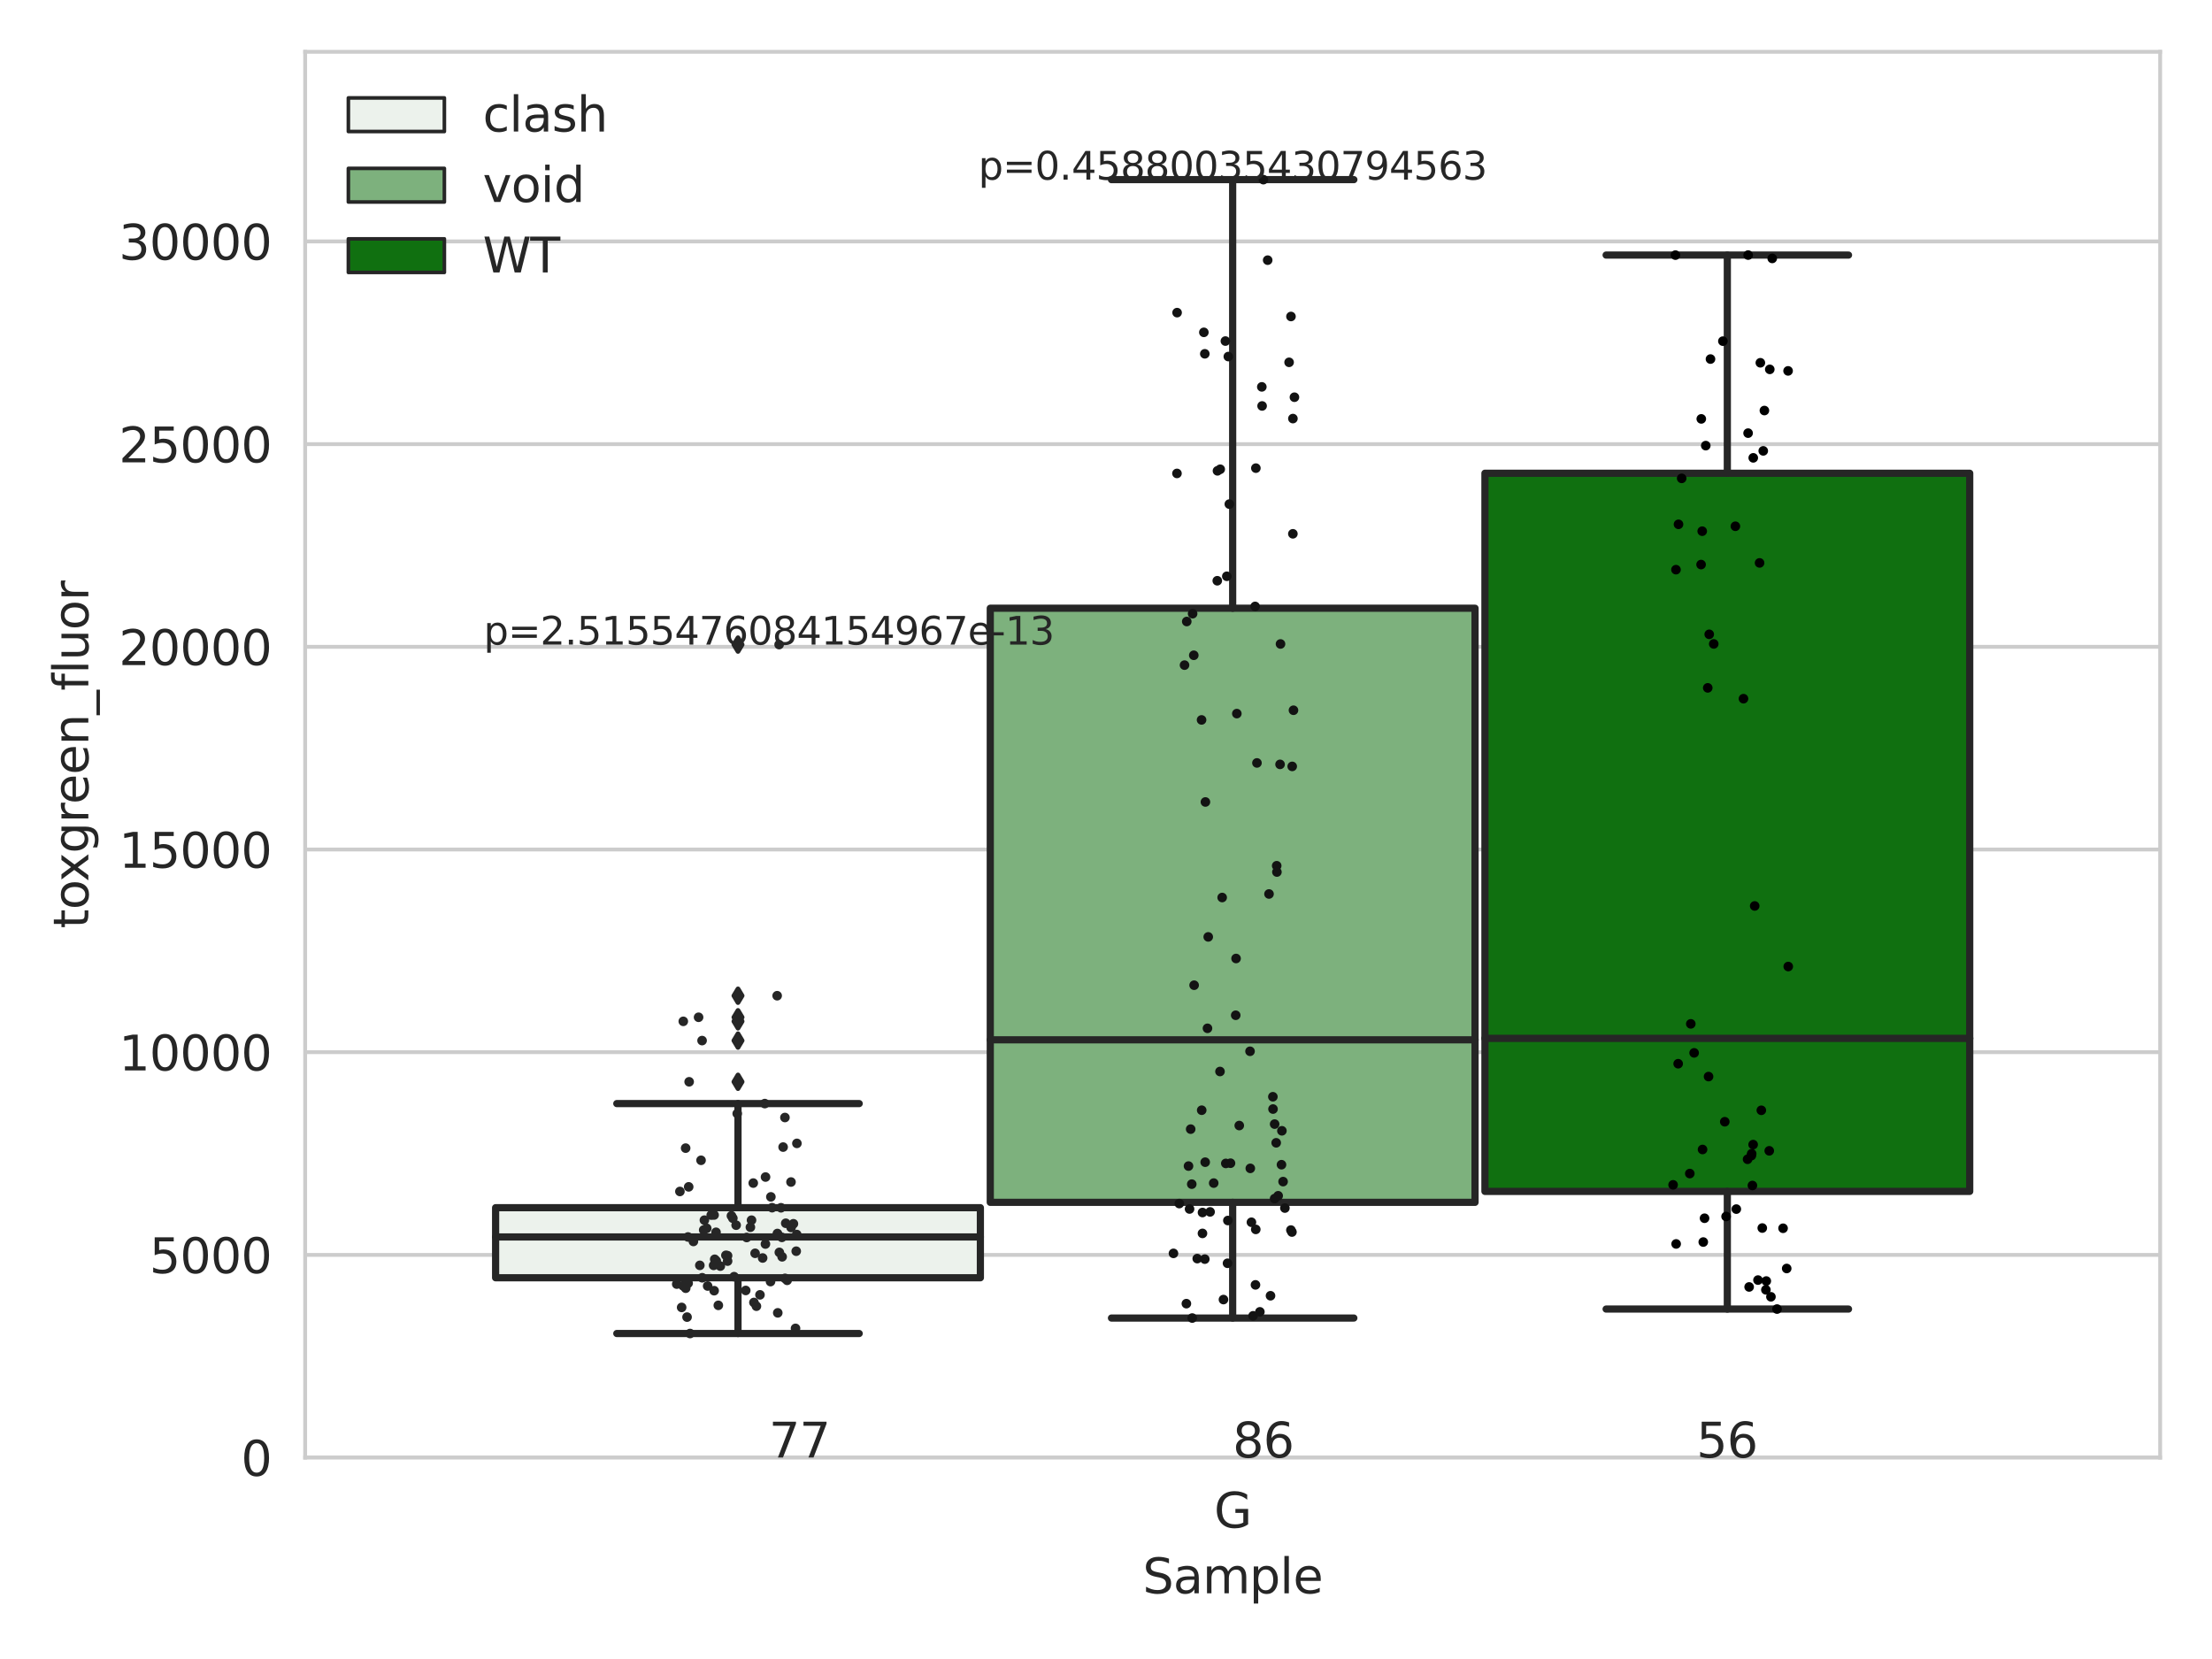 <?xml version="1.0" encoding="utf-8" standalone="no"?>
<!DOCTYPE svg PUBLIC "-//W3C//DTD SVG 1.1//EN"
  "http://www.w3.org/Graphics/SVG/1.1/DTD/svg11.dtd">
<svg xmlns:xlink="http://www.w3.org/1999/xlink" width="460.8pt" height="345.6pt" viewBox="0 0 460.8 345.6" xmlns="http://www.w3.org/2000/svg" version="1.1">
 <defs>
  <style type="text/css">*{stroke-linejoin: round; stroke-linecap: butt}</style>
 </defs>
 <g id="figure_1">
  <g id="patch_1">
   <path d="M 0 345.6 
L 460.8 345.6 
L 460.8 0 
L 0 0 
z
" style="fill: #ffffff"/>
  </g>
  <g id="axes_1">
   <g id="patch_2">
    <path d="M 63.571 303.64 
L 450 303.64 
L 450 10.8 
L 63.571 10.8 
z
" style="fill: #ffffff"/>
   </g>
   <g id="matplotlib.axis_1">
    <g id="xtick_1">
     <g id="text_1">
      <!-- G -->
      <g style="fill: #262626" transform="translate(252.911 318.238)scale(0.1 -0.1)">
       <defs>
        <path id="DejaVuSans-47" d="M 3809 666 
L 3809 1919 
L 2778 1919 
L 2778 2438 
L 4434 2438 
L 4434 434 
Q 4069 175 3628 42 
Q 3188 -91 2688 -91 
Q 1594 -91 976 548 
Q 359 1188 359 2328 
Q 359 3472 976 4111 
Q 1594 4750 2688 4750 
Q 3144 4750 3555 4637 
Q 3966 4525 4313 4306 
L 4313 3634 
Q 3963 3931 3569 4081 
Q 3175 4231 2741 4231 
Q 1884 4231 1454 3753 
Q 1025 3275 1025 2328 
Q 1025 1384 1454 906 
Q 1884 428 2741 428 
Q 3075 428 3337 486 
Q 3600 544 3809 666 
z
" transform="scale(0.016)"/>
       </defs>
       <use xlink:href="#DejaVuSans-47"/>
      </g>
     </g>
    </g>
    <g id="text_2">
     <!-- Sample -->
     <g style="fill: #262626" transform="translate(238.037 331.917)scale(0.1 -0.1)">
      <defs>
       <path id="DejaVuSans-53" d="M 3425 4513 
L 3425 3897 
Q 3066 4069 2747 4153 
Q 2428 4238 2131 4238 
Q 1616 4238 1336 4038 
Q 1056 3838 1056 3469 
Q 1056 3159 1242 3001 
Q 1428 2844 1947 2747 
L 2328 2669 
Q 3034 2534 3370 2195 
Q 3706 1856 3706 1288 
Q 3706 609 3251 259 
Q 2797 -91 1919 -91 
Q 1588 -91 1214 -16 
Q 841 59 441 206 
L 441 856 
Q 825 641 1194 531 
Q 1563 422 1919 422 
Q 2459 422 2753 634 
Q 3047 847 3047 1241 
Q 3047 1584 2836 1778 
Q 2625 1972 2144 2069 
L 1759 2144 
Q 1053 2284 737 2584 
Q 422 2884 422 3419 
Q 422 4038 858 4394 
Q 1294 4750 2059 4750 
Q 2388 4750 2728 4690 
Q 3069 4631 3425 4513 
z
" transform="scale(0.016)"/>
       <path id="DejaVuSans-61" d="M 2194 1759 
Q 1497 1759 1228 1600 
Q 959 1441 959 1056 
Q 959 750 1161 570 
Q 1363 391 1709 391 
Q 2188 391 2477 730 
Q 2766 1069 2766 1631 
L 2766 1759 
L 2194 1759 
z
M 3341 1997 
L 3341 0 
L 2766 0 
L 2766 531 
Q 2569 213 2275 61 
Q 1981 -91 1556 -91 
Q 1019 -91 701 211 
Q 384 513 384 1019 
Q 384 1609 779 1909 
Q 1175 2209 1959 2209 
L 2766 2209 
L 2766 2266 
Q 2766 2663 2505 2880 
Q 2244 3097 1772 3097 
Q 1472 3097 1187 3025 
Q 903 2953 641 2809 
L 641 3341 
Q 956 3463 1253 3523 
Q 1550 3584 1831 3584 
Q 2591 3584 2966 3190 
Q 3341 2797 3341 1997 
z
" transform="scale(0.016)"/>
       <path id="DejaVuSans-6d" d="M 3328 2828 
Q 3544 3216 3844 3400 
Q 4144 3584 4550 3584 
Q 5097 3584 5394 3201 
Q 5691 2819 5691 2113 
L 5691 0 
L 5113 0 
L 5113 2094 
Q 5113 2597 4934 2840 
Q 4756 3084 4391 3084 
Q 3944 3084 3684 2787 
Q 3425 2491 3425 1978 
L 3425 0 
L 2847 0 
L 2847 2094 
Q 2847 2600 2669 2842 
Q 2491 3084 2119 3084 
Q 1678 3084 1418 2786 
Q 1159 2488 1159 1978 
L 1159 0 
L 581 0 
L 581 3500 
L 1159 3500 
L 1159 2956 
Q 1356 3278 1631 3431 
Q 1906 3584 2284 3584 
Q 2666 3584 2933 3390 
Q 3200 3197 3328 2828 
z
" transform="scale(0.016)"/>
       <path id="DejaVuSans-70" d="M 1159 525 
L 1159 -1331 
L 581 -1331 
L 581 3500 
L 1159 3500 
L 1159 2969 
Q 1341 3281 1617 3432 
Q 1894 3584 2278 3584 
Q 2916 3584 3314 3078 
Q 3713 2572 3713 1747 
Q 3713 922 3314 415 
Q 2916 -91 2278 -91 
Q 1894 -91 1617 61 
Q 1341 213 1159 525 
z
M 3116 1747 
Q 3116 2381 2855 2742 
Q 2594 3103 2138 3103 
Q 1681 3103 1420 2742 
Q 1159 2381 1159 1747 
Q 1159 1113 1420 752 
Q 1681 391 2138 391 
Q 2594 391 2855 752 
Q 3116 1113 3116 1747 
z
" transform="scale(0.016)"/>
       <path id="DejaVuSans-6c" d="M 603 4863 
L 1178 4863 
L 1178 0 
L 603 0 
L 603 4863 
z
" transform="scale(0.016)"/>
       <path id="DejaVuSans-65" d="M 3597 1894 
L 3597 1613 
L 953 1613 
Q 991 1019 1311 708 
Q 1631 397 2203 397 
Q 2534 397 2845 478 
Q 3156 559 3463 722 
L 3463 178 
Q 3153 47 2828 -22 
Q 2503 -91 2169 -91 
Q 1331 -91 842 396 
Q 353 884 353 1716 
Q 353 2575 817 3079 
Q 1281 3584 2069 3584 
Q 2775 3584 3186 3129 
Q 3597 2675 3597 1894 
z
M 3022 2063 
Q 3016 2534 2758 2815 
Q 2500 3097 2075 3097 
Q 1594 3097 1305 2825 
Q 1016 2553 972 2059 
L 3022 2063 
z
" transform="scale(0.016)"/>
      </defs>
      <use xlink:href="#DejaVuSans-53"/>
      <use xlink:href="#DejaVuSans-61" x="63.477"/>
      <use xlink:href="#DejaVuSans-6d" x="124.756"/>
      <use xlink:href="#DejaVuSans-70" x="222.168"/>
      <use xlink:href="#DejaVuSans-6c" x="285.645"/>
      <use xlink:href="#DejaVuSans-65" x="313.428"/>
     </g>
    </g>
   </g>
   <g id="matplotlib.axis_2">
    <g id="ytick_1">
     <g id="line2d_1">
      <path d="M 63.571 303.64 
L 450 303.64 
" clip-path="url(#p3c779bf777)" style="fill: none; stroke: #cccccc; stroke-width: 0.8; stroke-linecap: round"/>
     </g>
     <g id="text_3">
      <!-- 0 -->
      <g style="fill: #262626" transform="translate(50.209 307.439)scale(0.1 -0.1)">
       <defs>
        <path id="DejaVuSans-30" d="M 2034 4250 
Q 1547 4250 1301 3770 
Q 1056 3291 1056 2328 
Q 1056 1369 1301 889 
Q 1547 409 2034 409 
Q 2525 409 2770 889 
Q 3016 1369 3016 2328 
Q 3016 3291 2770 3770 
Q 2525 4250 2034 4250 
z
M 2034 4750 
Q 2819 4750 3233 4129 
Q 3647 3509 3647 2328 
Q 3647 1150 3233 529 
Q 2819 -91 2034 -91 
Q 1250 -91 836 529 
Q 422 1150 422 2328 
Q 422 3509 836 4129 
Q 1250 4750 2034 4750 
z
" transform="scale(0.016)"/>
       </defs>
       <use xlink:href="#DejaVuSans-30"/>
      </g>
     </g>
    </g>
    <g id="ytick_2">
     <g id="line2d_2">
      <path d="M 63.571 261.416 
L 450 261.416 
" clip-path="url(#p3c779bf777)" style="fill: none; stroke: #cccccc; stroke-width: 0.8; stroke-linecap: round"/>
     </g>
     <g id="text_4">
      <!-- 5000 -->
      <g style="fill: #262626" transform="translate(31.121 265.215)scale(0.1 -0.1)">
       <defs>
        <path id="DejaVuSans-35" d="M 691 4666 
L 3169 4666 
L 3169 4134 
L 1269 4134 
L 1269 2991 
Q 1406 3038 1543 3061 
Q 1681 3084 1819 3084 
Q 2600 3084 3056 2656 
Q 3513 2228 3513 1497 
Q 3513 744 3044 326 
Q 2575 -91 1722 -91 
Q 1428 -91 1123 -41 
Q 819 9 494 109 
L 494 744 
Q 775 591 1075 516 
Q 1375 441 1709 441 
Q 2250 441 2565 725 
Q 2881 1009 2881 1497 
Q 2881 1984 2565 2268 
Q 2250 2553 1709 2553 
Q 1456 2553 1204 2497 
Q 953 2441 691 2322 
L 691 4666 
z
" transform="scale(0.016)"/>
       </defs>
       <use xlink:href="#DejaVuSans-35"/>
       <use xlink:href="#DejaVuSans-30" x="63.623"/>
       <use xlink:href="#DejaVuSans-30" x="127.246"/>
       <use xlink:href="#DejaVuSans-30" x="190.869"/>
      </g>
     </g>
    </g>
    <g id="ytick_3">
     <g id="line2d_3">
      <path d="M 63.571 219.192 
L 450 219.192 
" clip-path="url(#p3c779bf777)" style="fill: none; stroke: #cccccc; stroke-width: 0.8; stroke-linecap: round"/>
     </g>
     <g id="text_5">
      <!-- 10000 -->
      <g style="fill: #262626" transform="translate(24.759 222.991)scale(0.1 -0.1)">
       <defs>
        <path id="DejaVuSans-31" d="M 794 531 
L 1825 531 
L 1825 4091 
L 703 3866 
L 703 4441 
L 1819 4666 
L 2450 4666 
L 2450 531 
L 3481 531 
L 3481 0 
L 794 0 
L 794 531 
z
" transform="scale(0.016)"/>
       </defs>
       <use xlink:href="#DejaVuSans-31"/>
       <use xlink:href="#DejaVuSans-30" x="63.623"/>
       <use xlink:href="#DejaVuSans-30" x="127.246"/>
       <use xlink:href="#DejaVuSans-30" x="190.869"/>
       <use xlink:href="#DejaVuSans-30" x="254.492"/>
      </g>
     </g>
    </g>
    <g id="ytick_4">
     <g id="line2d_4">
      <path d="M 63.571 176.968 
L 450 176.968 
" clip-path="url(#p3c779bf777)" style="fill: none; stroke: #cccccc; stroke-width: 0.8; stroke-linecap: round"/>
     </g>
     <g id="text_6">
      <!-- 15000 -->
      <g style="fill: #262626" transform="translate(24.759 180.767)scale(0.1 -0.1)">
       <use xlink:href="#DejaVuSans-31"/>
       <use xlink:href="#DejaVuSans-35" x="63.623"/>
       <use xlink:href="#DejaVuSans-30" x="127.246"/>
       <use xlink:href="#DejaVuSans-30" x="190.869"/>
       <use xlink:href="#DejaVuSans-30" x="254.492"/>
      </g>
     </g>
    </g>
    <g id="ytick_5">
     <g id="line2d_5">
      <path d="M 63.571 134.744 
L 450 134.744 
" clip-path="url(#p3c779bf777)" style="fill: none; stroke: #cccccc; stroke-width: 0.8; stroke-linecap: round"/>
     </g>
     <g id="text_7">
      <!-- 20000 -->
      <g style="fill: #262626" transform="translate(24.759 138.543)scale(0.1 -0.1)">
       <defs>
        <path id="DejaVuSans-32" d="M 1228 531 
L 3431 531 
L 3431 0 
L 469 0 
L 469 531 
Q 828 903 1448 1529 
Q 2069 2156 2228 2338 
Q 2531 2678 2651 2914 
Q 2772 3150 2772 3378 
Q 2772 3750 2511 3984 
Q 2250 4219 1831 4219 
Q 1534 4219 1204 4116 
Q 875 4013 500 3803 
L 500 4441 
Q 881 4594 1212 4672 
Q 1544 4750 1819 4750 
Q 2544 4750 2975 4387 
Q 3406 4025 3406 3419 
Q 3406 3131 3298 2873 
Q 3191 2616 2906 2266 
Q 2828 2175 2409 1742 
Q 1991 1309 1228 531 
z
" transform="scale(0.016)"/>
       </defs>
       <use xlink:href="#DejaVuSans-32"/>
       <use xlink:href="#DejaVuSans-30" x="63.623"/>
       <use xlink:href="#DejaVuSans-30" x="127.246"/>
       <use xlink:href="#DejaVuSans-30" x="190.869"/>
       <use xlink:href="#DejaVuSans-30" x="254.492"/>
      </g>
     </g>
    </g>
    <g id="ytick_6">
     <g id="line2d_6">
      <path d="M 63.571 92.519 
L 450 92.519 
" clip-path="url(#p3c779bf777)" style="fill: none; stroke: #cccccc; stroke-width: 0.8; stroke-linecap: round"/>
     </g>
     <g id="text_8">
      <!-- 25000 -->
      <g style="fill: #262626" transform="translate(24.759 96.319)scale(0.1 -0.1)">
       <use xlink:href="#DejaVuSans-32"/>
       <use xlink:href="#DejaVuSans-35" x="63.623"/>
       <use xlink:href="#DejaVuSans-30" x="127.246"/>
       <use xlink:href="#DejaVuSans-30" x="190.869"/>
       <use xlink:href="#DejaVuSans-30" x="254.492"/>
      </g>
     </g>
    </g>
    <g id="ytick_7">
     <g id="line2d_7">
      <path d="M 63.571 50.295 
L 450 50.295 
" clip-path="url(#p3c779bf777)" style="fill: none; stroke: #cccccc; stroke-width: 0.8; stroke-linecap: round"/>
     </g>
     <g id="text_9">
      <!-- 30000 -->
      <g style="fill: #262626" transform="translate(24.759 54.095)scale(0.1 -0.1)">
       <defs>
        <path id="DejaVuSans-33" d="M 2597 2516 
Q 3050 2419 3304 2112 
Q 3559 1806 3559 1356 
Q 3559 666 3084 287 
Q 2609 -91 1734 -91 
Q 1441 -91 1130 -33 
Q 819 25 488 141 
L 488 750 
Q 750 597 1062 519 
Q 1375 441 1716 441 
Q 2309 441 2620 675 
Q 2931 909 2931 1356 
Q 2931 1769 2642 2001 
Q 2353 2234 1838 2234 
L 1294 2234 
L 1294 2753 
L 1863 2753 
Q 2328 2753 2575 2939 
Q 2822 3125 2822 3475 
Q 2822 3834 2567 4026 
Q 2313 4219 1838 4219 
Q 1578 4219 1281 4162 
Q 984 4106 628 3988 
L 628 4550 
Q 988 4650 1302 4700 
Q 1616 4750 1894 4750 
Q 2613 4750 3031 4423 
Q 3450 4097 3450 3541 
Q 3450 3153 3228 2886 
Q 3006 2619 2597 2516 
z
" transform="scale(0.016)"/>
       </defs>
       <use xlink:href="#DejaVuSans-33"/>
       <use xlink:href="#DejaVuSans-30" x="63.623"/>
       <use xlink:href="#DejaVuSans-30" x="127.246"/>
       <use xlink:href="#DejaVuSans-30" x="190.869"/>
       <use xlink:href="#DejaVuSans-30" x="254.492"/>
      </g>
     </g>
    </g>
    <g id="text_10">
     <!-- toxgreen_fluor -->
     <g style="fill: #262626" transform="translate(18.401 193.415)rotate(-90)scale(0.1 -0.1)">
      <defs>
       <path id="DejaVuSans-74" d="M 1172 4494 
L 1172 3500 
L 2356 3500 
L 2356 3053 
L 1172 3053 
L 1172 1153 
Q 1172 725 1289 603 
Q 1406 481 1766 481 
L 2356 481 
L 2356 0 
L 1766 0 
Q 1100 0 847 248 
Q 594 497 594 1153 
L 594 3053 
L 172 3053 
L 172 3500 
L 594 3500 
L 594 4494 
L 1172 4494 
z
" transform="scale(0.016)"/>
       <path id="DejaVuSans-6f" d="M 1959 3097 
Q 1497 3097 1228 2736 
Q 959 2375 959 1747 
Q 959 1119 1226 758 
Q 1494 397 1959 397 
Q 2419 397 2687 759 
Q 2956 1122 2956 1747 
Q 2956 2369 2687 2733 
Q 2419 3097 1959 3097 
z
M 1959 3584 
Q 2709 3584 3137 3096 
Q 3566 2609 3566 1747 
Q 3566 888 3137 398 
Q 2709 -91 1959 -91 
Q 1206 -91 779 398 
Q 353 888 353 1747 
Q 353 2609 779 3096 
Q 1206 3584 1959 3584 
z
" transform="scale(0.016)"/>
       <path id="DejaVuSans-78" d="M 3513 3500 
L 2247 1797 
L 3578 0 
L 2900 0 
L 1881 1375 
L 863 0 
L 184 0 
L 1544 1831 
L 300 3500 
L 978 3500 
L 1906 2253 
L 2834 3500 
L 3513 3500 
z
" transform="scale(0.016)"/>
       <path id="DejaVuSans-67" d="M 2906 1791 
Q 2906 2416 2648 2759 
Q 2391 3103 1925 3103 
Q 1463 3103 1205 2759 
Q 947 2416 947 1791 
Q 947 1169 1205 825 
Q 1463 481 1925 481 
Q 2391 481 2648 825 
Q 2906 1169 2906 1791 
z
M 3481 434 
Q 3481 -459 3084 -895 
Q 2688 -1331 1869 -1331 
Q 1566 -1331 1297 -1286 
Q 1028 -1241 775 -1147 
L 775 -588 
Q 1028 -725 1275 -790 
Q 1522 -856 1778 -856 
Q 2344 -856 2625 -561 
Q 2906 -266 2906 331 
L 2906 616 
Q 2728 306 2450 153 
Q 2172 0 1784 0 
Q 1141 0 747 490 
Q 353 981 353 1791 
Q 353 2603 747 3093 
Q 1141 3584 1784 3584 
Q 2172 3584 2450 3431 
Q 2728 3278 2906 2969 
L 2906 3500 
L 3481 3500 
L 3481 434 
z
" transform="scale(0.016)"/>
       <path id="DejaVuSans-72" d="M 2631 2963 
Q 2534 3019 2420 3045 
Q 2306 3072 2169 3072 
Q 1681 3072 1420 2755 
Q 1159 2438 1159 1844 
L 1159 0 
L 581 0 
L 581 3500 
L 1159 3500 
L 1159 2956 
Q 1341 3275 1631 3429 
Q 1922 3584 2338 3584 
Q 2397 3584 2469 3576 
Q 2541 3569 2628 3553 
L 2631 2963 
z
" transform="scale(0.016)"/>
       <path id="DejaVuSans-6e" d="M 3513 2113 
L 3513 0 
L 2938 0 
L 2938 2094 
Q 2938 2591 2744 2837 
Q 2550 3084 2163 3084 
Q 1697 3084 1428 2787 
Q 1159 2491 1159 1978 
L 1159 0 
L 581 0 
L 581 3500 
L 1159 3500 
L 1159 2956 
Q 1366 3272 1645 3428 
Q 1925 3584 2291 3584 
Q 2894 3584 3203 3211 
Q 3513 2838 3513 2113 
z
" transform="scale(0.016)"/>
       <path id="DejaVuSans-5f" d="M 3263 -1063 
L 3263 -1509 
L -63 -1509 
L -63 -1063 
L 3263 -1063 
z
" transform="scale(0.016)"/>
       <path id="DejaVuSans-66" d="M 2375 4863 
L 2375 4384 
L 1825 4384 
Q 1516 4384 1395 4259 
Q 1275 4134 1275 3809 
L 1275 3500 
L 2222 3500 
L 2222 3053 
L 1275 3053 
L 1275 0 
L 697 0 
L 697 3053 
L 147 3053 
L 147 3500 
L 697 3500 
L 697 3744 
Q 697 4328 969 4595 
Q 1241 4863 1831 4863 
L 2375 4863 
z
" transform="scale(0.016)"/>
       <path id="DejaVuSans-75" d="M 544 1381 
L 544 3500 
L 1119 3500 
L 1119 1403 
Q 1119 906 1312 657 
Q 1506 409 1894 409 
Q 2359 409 2629 706 
Q 2900 1003 2900 1516 
L 2900 3500 
L 3475 3500 
L 3475 0 
L 2900 0 
L 2900 538 
Q 2691 219 2414 64 
Q 2138 -91 1772 -91 
Q 1169 -91 856 284 
Q 544 659 544 1381 
z
M 1991 3584 
L 1991 3584 
z
" transform="scale(0.016)"/>
      </defs>
      <use xlink:href="#DejaVuSans-74"/>
      <use xlink:href="#DejaVuSans-6f" x="39.209"/>
      <use xlink:href="#DejaVuSans-78" x="97.266"/>
      <use xlink:href="#DejaVuSans-67" x="156.445"/>
      <use xlink:href="#DejaVuSans-72" x="219.922"/>
      <use xlink:href="#DejaVuSans-65" x="258.785"/>
      <use xlink:href="#DejaVuSans-65" x="320.309"/>
      <use xlink:href="#DejaVuSans-6e" x="381.832"/>
      <use xlink:href="#DejaVuSans-5f" x="445.211"/>
      <use xlink:href="#DejaVuSans-66" x="495.211"/>
      <use xlink:href="#DejaVuSans-6c" x="530.416"/>
      <use xlink:href="#DejaVuSans-75" x="558.199"/>
      <use xlink:href="#DejaVuSans-6f" x="621.578"/>
      <use xlink:href="#DejaVuSans-72" x="682.76"/>
     </g>
    </g>
   </g>
   <g id="patch_3">
    <path d="M 103.245 266.181 
L 204.231 266.181 
L 204.231 251.585 
L 103.245 251.585 
L 103.245 266.181 
z
" clip-path="url(#p3c779bf777)" style="fill: #ecf2ec; stroke: #262626; stroke-width: 1.5; stroke-linejoin: miter"/>
   </g>
   <g id="patch_4">
    <path d="M 206.292 250.469 
L 307.279 250.469 
L 307.279 126.706 
L 206.292 126.706 
L 206.292 250.469 
z
" clip-path="url(#p3c779bf777)" style="fill: #7db17d; stroke: #262626; stroke-width: 1.5; stroke-linejoin: miter"/>
   </g>
   <g id="patch_5">
    <path d="M 309.34 248.191 
L 410.327 248.191 
L 410.327 98.584 
L 309.34 98.584 
L 309.34 248.191 
z
" clip-path="url(#p3c779bf777)" style="fill: #107010; stroke: #262626; stroke-width: 1.5; stroke-linejoin: miter"/>
   </g>
   <g id="patch_6">
    <path d="M 256.786 303.64 
L 256.786 303.64 
L 256.786 303.64 
L 256.786 303.64 
z
" clip-path="url(#p3c779bf777)" style="fill: #ecf2ec; stroke: #262626; stroke-width: 0.75; stroke-linejoin: miter"/>
   </g>
   <g id="patch_7">
    <path d="M 256.786 303.64 
L 256.786 303.64 
L 256.786 303.64 
L 256.786 303.64 
z
" clip-path="url(#p3c779bf777)" style="fill: #7db17d; stroke: #262626; stroke-width: 0.75; stroke-linejoin: miter"/>
   </g>
   <g id="patch_8">
    <path d="M 256.786 303.64 
L 256.786 303.64 
L 256.786 303.64 
L 256.786 303.64 
z
" clip-path="url(#p3c779bf777)" style="fill: #107010; stroke: #262626; stroke-width: 0.75; stroke-linejoin: miter"/>
   </g>
   <g id="PathCollection_1"/>
   <g id="PathCollection_2"/>
   <g id="PathCollection_3"/>
   <g id="line2d_8">
    <path d="M 153.738 266.181 
L 153.738 277.794 
" clip-path="url(#p3c779bf777)" style="fill: none; stroke: #262626; stroke-width: 1.5; stroke-linecap: round"/>
   </g>
   <g id="line2d_9">
    <path d="M 153.738 251.585 
L 153.738 229.897 
" clip-path="url(#p3c779bf777)" style="fill: none; stroke: #262626; stroke-width: 1.5; stroke-linecap: round"/>
   </g>
   <g id="line2d_10">
    <path d="M 128.491 277.794 
L 178.985 277.794 
" clip-path="url(#p3c779bf777)" style="fill: none; stroke: #262626; stroke-width: 1.5; stroke-linecap: round"/>
   </g>
   <g id="line2d_11">
    <path d="M 128.491 229.897 
L 178.985 229.897 
" clip-path="url(#p3c779bf777)" style="fill: none; stroke: #262626; stroke-width: 1.5; stroke-linecap: round"/>
   </g>
   <g id="line2d_12">
    <defs>
     <path id="m1c39ab24af" d="M -0 1.414 
L 0.849 0 
L 0 -1.414 
L -0.849 -0 
z
" style="stroke: #262626; stroke-linejoin: miter"/>
    </defs>
    <g clip-path="url(#p3c779bf777)">
     <use xlink:href="#m1c39ab24af" x="153.738" y="211.917" style="fill: #262626; stroke: #262626; stroke-linejoin: miter"/>
     <use xlink:href="#m1c39ab24af" x="153.738" y="225.356" style="fill: #262626; stroke: #262626; stroke-linejoin: miter"/>
     <use xlink:href="#m1c39ab24af" x="153.738" y="216.773" style="fill: #262626; stroke: #262626; stroke-linejoin: miter"/>
     <use xlink:href="#m1c39ab24af" x="153.738" y="212.764" style="fill: #262626; stroke: #262626; stroke-linejoin: miter"/>
     <use xlink:href="#m1c39ab24af" x="153.738" y="134.278" style="fill: #262626; stroke: #262626; stroke-linejoin: miter"/>
     <use xlink:href="#m1c39ab24af" x="153.738" y="207.427" style="fill: #262626; stroke: #262626; stroke-linejoin: miter"/>
    </g>
   </g>
   <g id="line2d_13">
    <path d="M 256.786 250.469 
L 256.786 274.572 
" clip-path="url(#p3c779bf777)" style="fill: none; stroke: #262626; stroke-width: 1.5; stroke-linecap: round"/>
   </g>
   <g id="line2d_14">
    <path d="M 256.786 126.706 
L 256.786 37.422 
" clip-path="url(#p3c779bf777)" style="fill: none; stroke: #262626; stroke-width: 1.5; stroke-linecap: round"/>
   </g>
   <g id="line2d_15">
    <path d="M 231.539 274.572 
L 282.032 274.572 
" clip-path="url(#p3c779bf777)" style="fill: none; stroke: #262626; stroke-width: 1.5; stroke-linecap: round"/>
   </g>
   <g id="line2d_16">
    <path d="M 231.539 37.422 
L 282.032 37.422 
" clip-path="url(#p3c779bf777)" style="fill: none; stroke: #262626; stroke-width: 1.5; stroke-linecap: round"/>
   </g>
   <g id="line2d_17"/>
   <g id="line2d_18">
    <path d="M 359.833 248.191 
L 359.833 272.701 
" clip-path="url(#p3c779bf777)" style="fill: none; stroke: #262626; stroke-width: 1.5; stroke-linecap: round"/>
   </g>
   <g id="line2d_19">
    <path d="M 359.833 98.584 
L 359.833 53.136 
" clip-path="url(#p3c779bf777)" style="fill: none; stroke: #262626; stroke-width: 1.5; stroke-linecap: round"/>
   </g>
   <g id="line2d_20">
    <path d="M 334.587 272.701 
L 385.08 272.701 
" clip-path="url(#p3c779bf777)" style="fill: none; stroke: #262626; stroke-width: 1.5; stroke-linecap: round"/>
   </g>
   <g id="line2d_21">
    <path d="M 334.587 53.136 
L 385.08 53.136 
" clip-path="url(#p3c779bf777)" style="fill: none; stroke: #262626; stroke-width: 1.5; stroke-linecap: round"/>
   </g>
   <g id="line2d_22"/>
   <g id="line2d_23">
    <path d="M 103.245 257.684 
L 204.231 257.684 
" clip-path="url(#p3c779bf777)" style="fill: none; stroke: #262626; stroke-width: 1.5; stroke-linecap: round"/>
   </g>
   <g id="line2d_24">
    <path d="M 206.292 216.609 
L 307.279 216.609 
" clip-path="url(#p3c779bf777)" style="fill: none; stroke: #262626; stroke-width: 1.5; stroke-linecap: round"/>
   </g>
   <g id="line2d_25">
    <path d="M 309.34 216.312 
L 410.327 216.312 
" clip-path="url(#p3c779bf777)" style="fill: none; stroke: #262626; stroke-width: 1.5; stroke-linecap: round"/>
   </g>
   <g id="patch_9">
    <path d="M 63.571 303.64 
L 63.571 10.8 
" style="fill: none; stroke: #cccccc; stroke-width: 0.8; stroke-linejoin: miter; stroke-linecap: square"/>
   </g>
   <g id="patch_10">
    <path d="M 450 303.64 
L 450 10.8 
" style="fill: none; stroke: #cccccc; stroke-width: 0.8; stroke-linejoin: miter; stroke-linecap: square"/>
   </g>
   <g id="patch_11">
    <path d="M 63.571 303.64 
L 450 303.64 
" style="fill: none; stroke: #cccccc; stroke-width: 0.8; stroke-linejoin: miter; stroke-linecap: square"/>
   </g>
   <g id="patch_12">
    <path d="M 63.571 10.8 
L 450 10.8 
" style="fill: none; stroke: #cccccc; stroke-width: 0.8; stroke-linejoin: miter; stroke-linecap: square"/>
   </g>
   <g id="PathCollection_4">
    <defs>
     <path id="C0_0_46b1b34373" d="M 0 1 
C 0.265 1 0.52 0.895 0.707 0.707 
C 0.895 0.52 1 0.265 1 -0 
C 1 -0.265 0.895 -0.52 0.707 -0.707 
C 0.52 -0.895 0.265 -1 0 -1 
C -0.265 -1 -0.52 -0.895 -0.707 -0.707 
C -0.895 -0.52 -1 -0.265 -1 0 
C -1 0.265 -0.895 0.52 -0.707 0.707 
C -0.52 0.895 -0.265 1 0 1 
z
"/>
    </defs>
    <g clip-path="url(#p3c779bf777)">
     <use xlink:href="#C0_0_46b1b34373" x="147.416" y="267.898" style="fill: #262626"/>
    </g>
    <g clip-path="url(#p3c779bf777)">
     <use xlink:href="#C0_0_46b1b34373" x="163.978" y="266.715" style="fill: #262626"/>
    </g>
    <g clip-path="url(#p3c779bf777)">
     <use xlink:href="#C0_0_46b1b34373" x="145.527" y="211.917" style="fill: #262626"/>
    </g>
    <g clip-path="url(#p3c779bf777)">
     <use xlink:href="#C0_0_46b1b34373" x="159.323" y="229.897" style="fill: #262626"/>
    </g>
    <g clip-path="url(#p3c779bf777)">
     <use xlink:href="#C0_0_46b1b34373" x="146.74" y="254.179" style="fill: #262626"/>
    </g>
    <g clip-path="url(#p3c779bf777)">
     <use xlink:href="#C0_0_46b1b34373" x="146.284" y="266.181" style="fill: #262626"/>
    </g>
    <g clip-path="url(#p3c779bf777)">
     <use xlink:href="#C0_0_46b1b34373" x="149.162" y="256.707" style="fill: #262626"/>
    </g>
    <g clip-path="url(#p3c779bf777)">
     <use xlink:href="#C0_0_46b1b34373" x="163.687" y="254.825" style="fill: #262626"/>
    </g>
    <g clip-path="url(#p3c779bf777)">
     <use xlink:href="#C0_0_46b1b34373" x="155.351" y="268.826" style="fill: #262626"/>
    </g>
    <g clip-path="url(#p3c779bf777)">
     <use xlink:href="#C0_0_46b1b34373" x="161.947" y="256.96" style="fill: #262626"/>
    </g>
    <g clip-path="url(#p3c779bf777)">
     <use xlink:href="#C0_0_46b1b34373" x="143.465" y="247.243" style="fill: #262626"/>
    </g>
    <g clip-path="url(#p3c779bf777)">
     <use xlink:href="#C0_0_46b1b34373" x="165.721" y="276.727" style="fill: #262626"/>
    </g>
    <g clip-path="url(#p3c779bf777)">
     <use xlink:href="#C0_0_46b1b34373" x="160.587" y="249.33" style="fill: #262626"/>
    </g>
    <g clip-path="url(#p3c779bf777)">
     <use xlink:href="#C0_0_46b1b34373" x="144.452" y="258.618" style="fill: #262626"/>
    </g>
    <g clip-path="url(#p3c779bf777)">
     <use xlink:href="#C0_0_46b1b34373" x="158.872" y="262.061" style="fill: #262626"/>
    </g>
    <g clip-path="url(#p3c779bf777)">
     <use xlink:href="#C0_0_46b1b34373" x="151.571" y="262.711" style="fill: #262626"/>
    </g>
    <g clip-path="url(#p3c779bf777)">
     <use xlink:href="#C0_0_46b1b34373" x="143.562" y="225.356" style="fill: #262626"/>
    </g>
    <g clip-path="url(#p3c779bf777)">
     <use xlink:href="#C0_0_46b1b34373" x="162.023" y="273.49" style="fill: #262626"/>
    </g>
    <g clip-path="url(#p3c779bf777)">
     <use xlink:href="#C0_0_46b1b34373" x="149.212" y="262.672" style="fill: #262626"/>
    </g>
    <g clip-path="url(#p3c779bf777)">
     <use xlink:href="#C0_0_46b1b34373" x="163.138" y="238.957" style="fill: #262626"/>
    </g>
    <g clip-path="url(#p3c779bf777)">
     <use xlink:href="#C0_0_46b1b34373" x="156.918" y="246.456" style="fill: #262626"/>
    </g>
    <g clip-path="url(#p3c779bf777)">
     <use xlink:href="#C0_0_46b1b34373" x="145.789" y="263.594" style="fill: #262626"/>
    </g>
    <g clip-path="url(#p3c779bf777)">
     <use xlink:href="#C0_0_46b1b34373" x="166.01" y="238.187" style="fill: #262626"/>
    </g>
    <g clip-path="url(#p3c779bf777)">
     <use xlink:href="#C0_0_46b1b34373" x="146.591" y="256.233" style="fill: #262626"/>
    </g>
    <g clip-path="url(#p3c779bf777)">
     <use xlink:href="#C0_0_46b1b34373" x="153.578" y="231.98" style="fill: #262626"/>
    </g>
    <g clip-path="url(#p3c779bf777)">
     <use xlink:href="#C0_0_46b1b34373" x="164.799" y="255.713" style="fill: #262626"/>
    </g>
    <g clip-path="url(#p3c779bf777)">
     <use xlink:href="#C0_0_46b1b34373" x="147.225" y="255.881" style="fill: #262626"/>
    </g>
    <g clip-path="url(#p3c779bf777)">
     <use xlink:href="#C0_0_46b1b34373" x="152.666" y="253.779" style="fill: #262626"/>
    </g>
    <g clip-path="url(#p3c779bf777)">
     <use xlink:href="#C0_0_46b1b34373" x="152.37" y="253.275" style="fill: #262626"/>
    </g>
    <g clip-path="url(#p3c779bf777)">
     <use xlink:href="#C0_0_46b1b34373" x="143.126" y="274.376" style="fill: #262626"/>
    </g>
    <g clip-path="url(#p3c779bf777)">
     <use xlink:href="#C0_0_46b1b34373" x="162.352" y="260.893" style="fill: #262626"/>
    </g>
    <g clip-path="url(#p3c779bf777)">
     <use xlink:href="#C0_0_46b1b34373" x="146.256" y="216.773" style="fill: #262626"/>
    </g>
    <g clip-path="url(#p3c779bf777)">
     <use xlink:href="#C0_0_46b1b34373" x="158.316" y="269.74" style="fill: #262626"/>
    </g>
    <g clip-path="url(#p3c779bf777)">
     <use xlink:href="#C0_0_46b1b34373" x="146.04" y="241.709" style="fill: #262626"/>
    </g>
    <g clip-path="url(#p3c779bf777)">
     <use xlink:href="#C0_0_46b1b34373" x="140.977" y="267.5" style="fill: #262626"/>
    </g>
    <g clip-path="url(#p3c779bf777)">
     <use xlink:href="#C0_0_46b1b34373" x="148.763" y="253.106" style="fill: #262626"/>
    </g>
    <g clip-path="url(#p3c779bf777)">
     <use xlink:href="#C0_0_46b1b34373" x="142.85" y="268.357" style="fill: #262626"/>
    </g>
    <g clip-path="url(#p3c779bf777)">
     <use xlink:href="#C0_0_46b1b34373" x="141.637" y="248.204" style="fill: #262626"/>
    </g>
    <g clip-path="url(#p3c779bf777)">
     <use xlink:href="#C0_0_46b1b34373" x="153.35" y="255.226" style="fill: #262626"/>
    </g>
    <g clip-path="url(#p3c779bf777)">
     <use xlink:href="#C0_0_46b1b34373" x="142.343" y="212.764" style="fill: #262626"/>
    </g>
    <g clip-path="url(#p3c779bf777)">
     <use xlink:href="#C0_0_46b1b34373" x="151.219" y="261.506" style="fill: #262626"/>
    </g>
    <g clip-path="url(#p3c779bf777)">
     <use xlink:href="#C0_0_46b1b34373" x="162.934" y="261.818" style="fill: #262626"/>
    </g>
    <g clip-path="url(#p3c779bf777)">
     <use xlink:href="#C0_0_46b1b34373" x="157.576" y="272.105" style="fill: #262626"/>
    </g>
    <g clip-path="url(#p3c779bf777)">
     <use xlink:href="#C0_0_46b1b34373" x="165.868" y="260.648" style="fill: #262626"/>
    </g>
    <g clip-path="url(#p3c779bf777)">
     <use xlink:href="#C0_0_46b1b34373" x="162.697" y="251.602" style="fill: #262626"/>
    </g>
    <g clip-path="url(#p3c779bf777)">
     <use xlink:href="#C0_0_46b1b34373" x="160.516" y="266.978" style="fill: #262626"/>
    </g>
    <g clip-path="url(#p3c779bf777)">
     <use xlink:href="#C0_0_46b1b34373" x="159.474" y="245.198" style="fill: #262626"/>
    </g>
    <g clip-path="url(#p3c779bf777)">
     <use xlink:href="#C0_0_46b1b34373" x="162.88" y="257.766" style="fill: #262626"/>
    </g>
    <g clip-path="url(#p3c779bf777)">
     <use xlink:href="#C0_0_46b1b34373" x="148.888" y="262.332" style="fill: #262626"/>
    </g>
    <g clip-path="url(#p3c779bf777)">
     <use xlink:href="#C0_0_46b1b34373" x="148.659" y="263.599" style="fill: #262626"/>
    </g>
    <g clip-path="url(#p3c779bf777)">
     <use xlink:href="#C0_0_46b1b34373" x="156.32" y="255.658" style="fill: #262626"/>
    </g>
    <g clip-path="url(#p3c779bf777)">
     <use xlink:href="#C0_0_46b1b34373" x="148.157" y="253.124" style="fill: #262626"/>
    </g>
    <g clip-path="url(#p3c779bf777)">
     <use xlink:href="#C0_0_46b1b34373" x="148.771" y="268.875" style="fill: #262626"/>
    </g>
    <g clip-path="url(#p3c779bf777)">
     <use xlink:href="#C0_0_46b1b34373" x="163.536" y="266.305" style="fill: #262626"/>
    </g>
    <g clip-path="url(#p3c779bf777)">
     <use xlink:href="#C0_0_46b1b34373" x="143.325" y="257.684" style="fill: #262626"/>
    </g>
    <g clip-path="url(#p3c779bf777)">
     <use xlink:href="#C0_0_46b1b34373" x="143.353" y="267.319" style="fill: #262626"/>
    </g>
    <g clip-path="url(#p3c779bf777)">
     <use xlink:href="#C0_0_46b1b34373" x="159.454" y="259.152" style="fill: #262626"/>
    </g>
    <g clip-path="url(#p3c779bf777)">
     <use xlink:href="#C0_0_46b1b34373" x="160.84" y="251.585" style="fill: #262626"/>
    </g>
    <g clip-path="url(#p3c779bf777)">
     <use xlink:href="#C0_0_46b1b34373" x="157.304" y="261.086" style="fill: #262626"/>
    </g>
    <g clip-path="url(#p3c779bf777)">
     <use xlink:href="#C0_0_46b1b34373" x="150.057" y="263.753" style="fill: #262626"/>
    </g>
    <g clip-path="url(#p3c779bf777)">
     <use xlink:href="#C0_0_46b1b34373" x="141.998" y="272.359" style="fill: #262626"/>
    </g>
    <g clip-path="url(#p3c779bf777)">
     <use xlink:href="#C0_0_46b1b34373" x="152.926" y="265.952" style="fill: #262626"/>
    </g>
    <g clip-path="url(#p3c779bf777)">
     <use xlink:href="#C0_0_46b1b34373" x="165.283" y="254.934" style="fill: #262626"/>
    </g>
    <g clip-path="url(#p3c779bf777)">
     <use xlink:href="#C0_0_46b1b34373" x="143.748" y="277.794" style="fill: #262626"/>
    </g>
    <g clip-path="url(#p3c779bf777)">
     <use xlink:href="#C0_0_46b1b34373" x="164.78" y="246.236" style="fill: #262626"/>
    </g>
    <g clip-path="url(#p3c779bf777)">
     <use xlink:href="#C0_0_46b1b34373" x="142.831" y="239.176" style="fill: #262626"/>
    </g>
    <g clip-path="url(#p3c779bf777)">
     <use xlink:href="#C0_0_46b1b34373" x="162.307" y="134.278" style="fill: #262626"/>
    </g>
    <g clip-path="url(#p3c779bf777)">
     <use xlink:href="#C0_0_46b1b34373" x="161.894" y="207.427" style="fill: #262626"/>
    </g>
    <g clip-path="url(#p3c779bf777)">
     <use xlink:href="#C0_0_46b1b34373" x="155.55" y="257.791" style="fill: #262626"/>
    </g>
    <g clip-path="url(#p3c779bf777)">
     <use xlink:href="#C0_0_46b1b34373" x="157.058" y="271.328" style="fill: #262626"/>
    </g>
    <g clip-path="url(#p3c779bf777)">
     <use xlink:href="#C0_0_46b1b34373" x="151.566" y="261.58" style="fill: #262626"/>
    </g>
    <g clip-path="url(#p3c779bf777)">
     <use xlink:href="#C0_0_46b1b34373" x="149.642" y="271.926" style="fill: #262626"/>
    </g>
    <g clip-path="url(#p3c779bf777)">
     <use xlink:href="#C0_0_46b1b34373" x="156.555" y="254.187" style="fill: #262626"/>
    </g>
    <g clip-path="url(#p3c779bf777)">
     <use xlink:href="#C0_0_46b1b34373" x="142.262" y="267.831" style="fill: #262626"/>
    </g>
    <g clip-path="url(#p3c779bf777)">
     <use xlink:href="#C0_0_46b1b34373" x="162.003" y="257.172" style="fill: #262626"/>
    </g>
    <g clip-path="url(#p3c779bf777)">
     <use xlink:href="#C0_0_46b1b34373" x="165.974" y="257.171" style="fill: #262626"/>
    </g>
    <g clip-path="url(#p3c779bf777)">
     <use xlink:href="#C0_0_46b1b34373" x="163.516" y="232.796" style="fill: #262626"/>
    </g>
   </g>
   <g id="PathCollection_5">
    <defs>
     <path id="C1_0_f78b7bd321" d="M 0 1 
C 0.265 1 0.52 0.895 0.707 0.707 
C 0.895 0.52 1 0.265 1 -0 
C 1 -0.265 0.895 -0.52 0.707 -0.707 
C 0.52 -0.895 0.265 -1 0 -1 
C -0.265 -1 -0.52 -0.895 -0.707 -0.707 
C -0.895 -0.52 -1 -0.265 -1 0 
C -1 0.265 -0.895 0.52 -0.707 0.707 
C -0.52 0.895 -0.265 1 0 1 
z
"/>
    </defs>
    <g clip-path="url(#p3c779bf777)">
     <use xlink:href="#C1_0_f78b7bd321" x="269.454" y="147.958" style="fill: #131313"/>
    </g>
    <g clip-path="url(#p3c779bf777)">
     <use xlink:href="#C1_0_f78b7bd321" x="269.135" y="256.655" style="fill: #131313"/>
    </g>
    <g clip-path="url(#p3c779bf777)">
     <use xlink:href="#C1_0_f78b7bd321" x="254.6" y="186.969" style="fill: #131313"/>
    </g>
    <g clip-path="url(#p3c779bf777)">
     <use xlink:href="#C1_0_f78b7bd321" x="250.505" y="252.589" style="fill: #131313"/>
    </g>
    <g clip-path="url(#p3c779bf777)">
     <use xlink:href="#C1_0_f78b7bd321" x="265.192" y="231.036" style="fill: #131313"/>
    </g>
    <g clip-path="url(#p3c779bf777)">
     <use xlink:href="#C1_0_f78b7bd321" x="252.084" y="252.461" style="fill: #131313"/>
    </g>
    <g clip-path="url(#p3c779bf777)">
     <use xlink:href="#C1_0_f78b7bd321" x="265.961" y="180.35" style="fill: #131313"/>
    </g>
    <g clip-path="url(#p3c779bf777)">
     <use xlink:href="#C1_0_f78b7bd321" x="265.53" y="234.17" style="fill: #131313"/>
    </g>
    <g clip-path="url(#p3c779bf777)">
     <use xlink:href="#C1_0_f78b7bd321" x="255.36" y="242.362" style="fill: #131313"/>
    </g>
    <g clip-path="url(#p3c779bf777)">
     <use xlink:href="#C1_0_f78b7bd321" x="251.54" y="214.217" style="fill: #131313"/>
    </g>
    <g clip-path="url(#p3c779bf777)">
     <use xlink:href="#C1_0_f78b7bd321" x="265.525" y="249.696" style="fill: #131313"/>
    </g>
    <g clip-path="url(#p3c779bf777)">
     <use xlink:href="#C1_0_f78b7bd321" x="254.195" y="97.754" style="fill: #131313"/>
    </g>
    <g clip-path="url(#p3c779bf777)">
     <use xlink:href="#C1_0_f78b7bd321" x="247.805" y="251.856" style="fill: #131313"/>
    </g>
    <g clip-path="url(#p3c779bf777)">
     <use xlink:href="#C1_0_f78b7bd321" x="261.539" y="267.662" style="fill: #131313"/>
    </g>
    <g clip-path="url(#p3c779bf777)">
     <use xlink:href="#C1_0_f78b7bd321" x="261.846" y="158.932" style="fill: #131313"/>
    </g>
    <g clip-path="url(#p3c779bf777)">
     <use xlink:href="#C1_0_f78b7bd321" x="251.698" y="195.173" style="fill: #131313"/>
    </g>
    <g clip-path="url(#p3c779bf777)">
     <use xlink:href="#C1_0_f78b7bd321" x="262.457" y="273.281" style="fill: #131313"/>
    </g>
    <g clip-path="url(#p3c779bf777)">
     <use xlink:href="#C1_0_f78b7bd321" x="249.408" y="262.192" style="fill: #131313"/>
    </g>
    <g clip-path="url(#p3c779bf777)">
     <use xlink:href="#C1_0_f78b7bd321" x="247.589" y="242.915" style="fill: #131313"/>
    </g>
    <g clip-path="url(#p3c779bf777)">
     <use xlink:href="#C1_0_f78b7bd321" x="260.461" y="243.391" style="fill: #131313"/>
    </g>
    <g clip-path="url(#p3c779bf777)">
     <use xlink:href="#C1_0_f78b7bd321" x="247.146" y="271.574" style="fill: #131313"/>
    </g>
    <g clip-path="url(#p3c779bf777)">
     <use xlink:href="#C1_0_f78b7bd321" x="250.497" y="256.939" style="fill: #131313"/>
    </g>
    <g clip-path="url(#p3c779bf777)">
     <use xlink:href="#C1_0_f78b7bd321" x="268.933" y="65.93" style="fill: #131313"/>
    </g>
    <g clip-path="url(#p3c779bf777)">
     <use xlink:href="#C1_0_f78b7bd321" x="255.788" y="254.256" style="fill: #131313"/>
    </g>
    <g clip-path="url(#p3c779bf777)">
     <use xlink:href="#C1_0_f78b7bd321" x="247.223" y="129.473" style="fill: #131313"/>
    </g>
    <g clip-path="url(#p3c779bf777)">
     <use xlink:href="#C1_0_f78b7bd321" x="251.064" y="242.105" style="fill: #131313"/>
    </g>
    <g clip-path="url(#p3c779bf777)">
     <use xlink:href="#C1_0_f78b7bd321" x="266.265" y="249.101" style="fill: #131313"/>
    </g>
    <g clip-path="url(#p3c779bf777)">
     <use xlink:href="#C1_0_f78b7bd321" x="250.337" y="231.278" style="fill: #131313"/>
    </g>
    <g clip-path="url(#p3c779bf777)">
     <use xlink:href="#C1_0_f78b7bd321" x="269.191" y="159.655" style="fill: #131313"/>
    </g>
    <g clip-path="url(#p3c779bf777)">
     <use xlink:href="#C1_0_f78b7bd321" x="264.358" y="186.232" style="fill: #131313"/>
    </g>
    <g clip-path="url(#p3c779bf777)">
     <use xlink:href="#C1_0_f78b7bd321" x="267.043" y="235.567" style="fill: #131313"/>
    </g>
    <g clip-path="url(#p3c779bf777)">
     <use xlink:href="#C1_0_f78b7bd321" x="257.494" y="199.673" style="fill: #131313"/>
    </g>
    <g clip-path="url(#p3c779bf777)">
     <use xlink:href="#C1_0_f78b7bd321" x="245.184" y="98.623" style="fill: #131313"/>
    </g>
    <g clip-path="url(#p3c779bf777)">
     <use xlink:href="#C1_0_f78b7bd321" x="255.274" y="71.051" style="fill: #131313"/>
    </g>
    <g clip-path="url(#p3c779bf777)">
     <use xlink:href="#C1_0_f78b7bd321" x="257.655" y="148.657" style="fill: #131313"/>
    </g>
    <g clip-path="url(#p3c779bf777)">
     <use xlink:href="#C1_0_f78b7bd321" x="267.291" y="246.15" style="fill: #131313"/>
    </g>
    <g clip-path="url(#p3c779bf777)">
     <use xlink:href="#C1_0_f78b7bd321" x="269.655" y="82.748" style="fill: #131313"/>
    </g>
    <g clip-path="url(#p3c779bf777)">
     <use xlink:href="#C1_0_f78b7bd321" x="266.754" y="134.151" style="fill: #131313"/>
    </g>
    <g clip-path="url(#p3c779bf777)">
     <use xlink:href="#C1_0_f78b7bd321" x="257.422" y="211.496" style="fill: #131313"/>
    </g>
    <g clip-path="url(#p3c779bf777)">
     <use xlink:href="#C1_0_f78b7bd321" x="246.758" y="138.557" style="fill: #131313"/>
    </g>
    <g clip-path="url(#p3c779bf777)">
     <use xlink:href="#C1_0_f78b7bd321" x="253.624" y="98.083" style="fill: #131313"/>
    </g>
    <g clip-path="url(#p3c779bf777)">
     <use xlink:href="#C1_0_f78b7bd321" x="248.445" y="127.84" style="fill: #131313"/>
    </g>
    <g clip-path="url(#p3c779bf777)">
     <use xlink:href="#C1_0_f78b7bd321" x="260.697" y="254.617" style="fill: #131313"/>
    </g>
    <g clip-path="url(#p3c779bf777)">
     <use xlink:href="#C1_0_f78b7bd321" x="262.919" y="84.568" style="fill: #131313"/>
    </g>
    <g clip-path="url(#p3c779bf777)">
     <use xlink:href="#C1_0_f78b7bd321" x="250.307" y="149.972" style="fill: #131313"/>
    </g>
    <g clip-path="url(#p3c779bf777)">
     <use xlink:href="#C1_0_f78b7bd321" x="248.687" y="136.505" style="fill: #131313"/>
    </g>
    <g clip-path="url(#p3c779bf777)">
     <use xlink:href="#C1_0_f78b7bd321" x="261.048" y="274.106" style="fill: #131313"/>
    </g>
    <g clip-path="url(#p3c779bf777)">
     <use xlink:href="#C1_0_f78b7bd321" x="250.983" y="73.705" style="fill: #131313"/>
    </g>
    <g clip-path="url(#p3c779bf777)">
     <use xlink:href="#C1_0_f78b7bd321" x="256.093" y="105.014" style="fill: #131313"/>
    </g>
    <g clip-path="url(#p3c779bf777)">
     <use xlink:href="#C1_0_f78b7bd321" x="251.111" y="167.067" style="fill: #131313"/>
    </g>
    <g clip-path="url(#p3c779bf777)">
     <use xlink:href="#C1_0_f78b7bd321" x="261.467" y="126.328" style="fill: #131313"/>
    </g>
    <g clip-path="url(#p3c779bf777)">
     <use xlink:href="#C1_0_f78b7bd321" x="264.08" y="54.197" style="fill: #131313"/>
    </g>
    <g clip-path="url(#p3c779bf777)">
     <use xlink:href="#C1_0_f78b7bd321" x="253.581" y="120.981" style="fill: #131313"/>
    </g>
    <g clip-path="url(#p3c779bf777)">
     <use xlink:href="#C1_0_f78b7bd321" x="265.854" y="238.066" style="fill: #131313"/>
    </g>
    <g clip-path="url(#p3c779bf777)">
     <use xlink:href="#C1_0_f78b7bd321" x="268.543" y="75.478" style="fill: #131313"/>
    </g>
    <g clip-path="url(#p3c779bf777)">
     <use xlink:href="#C1_0_f78b7bd321" x="250.786" y="69.233" style="fill: #131313"/>
    </g>
    <g clip-path="url(#p3c779bf777)">
     <use xlink:href="#C1_0_f78b7bd321" x="255.884" y="74.278" style="fill: #131313"/>
    </g>
    <g clip-path="url(#p3c779bf777)">
     <use xlink:href="#C1_0_f78b7bd321" x="248.759" y="205.236" style="fill: #131313"/>
    </g>
    <g clip-path="url(#p3c779bf777)">
     <use xlink:href="#C1_0_f78b7bd321" x="254.871" y="270.724" style="fill: #131313"/>
    </g>
    <g clip-path="url(#p3c779bf777)">
     <use xlink:href="#C1_0_f78b7bd321" x="245.669" y="250.727" style="fill: #131313"/>
    </g>
    <g clip-path="url(#p3c779bf777)">
     <use xlink:href="#C1_0_f78b7bd321" x="269.329" y="111.201" style="fill: #131313"/>
    </g>
    <g clip-path="url(#p3c779bf777)">
     <use xlink:href="#C1_0_f78b7bd321" x="261.6" y="256.107" style="fill: #131313"/>
    </g>
    <g clip-path="url(#p3c779bf777)">
     <use xlink:href="#C1_0_f78b7bd321" x="252.837" y="246.459" style="fill: #131313"/>
    </g>
    <g clip-path="url(#p3c779bf777)">
     <use xlink:href="#C1_0_f78b7bd321" x="254.147" y="223.213" style="fill: #131313"/>
    </g>
    <g clip-path="url(#p3c779bf777)">
     <use xlink:href="#C1_0_f78b7bd321" x="266.005" y="181.659" style="fill: #131313"/>
    </g>
    <g clip-path="url(#p3c779bf777)">
     <use xlink:href="#C1_0_f78b7bd321" x="248.039" y="235.22" style="fill: #131313"/>
    </g>
    <g clip-path="url(#p3c779bf777)">
     <use xlink:href="#C1_0_f78b7bd321" x="266.957" y="242.628" style="fill: #131313"/>
    </g>
    <g clip-path="url(#p3c779bf777)">
     <use xlink:href="#C1_0_f78b7bd321" x="245.21" y="65.126" style="fill: #131313"/>
    </g>
    <g clip-path="url(#p3c779bf777)">
     <use xlink:href="#C1_0_f78b7bd321" x="267.667" y="251.662" style="fill: #131313"/>
    </g>
    <g clip-path="url(#p3c779bf777)">
     <use xlink:href="#C1_0_f78b7bd321" x="255.713" y="263.162" style="fill: #131313"/>
    </g>
    <g clip-path="url(#p3c779bf777)">
     <use xlink:href="#C1_0_f78b7bd321" x="260.404" y="219.001" style="fill: #131313"/>
    </g>
    <g clip-path="url(#p3c779bf777)">
     <use xlink:href="#C1_0_f78b7bd321" x="268.918" y="256.245" style="fill: #131313"/>
    </g>
    <g clip-path="url(#p3c779bf777)">
     <use xlink:href="#C1_0_f78b7bd321" x="248.265" y="246.68" style="fill: #131313"/>
    </g>
    <g clip-path="url(#p3c779bf777)">
     <use xlink:href="#C1_0_f78b7bd321" x="269.337" y="87.198" style="fill: #131313"/>
    </g>
    <g clip-path="url(#p3c779bf777)">
     <use xlink:href="#C1_0_f78b7bd321" x="264.671" y="269.928" style="fill: #131313"/>
    </g>
    <g clip-path="url(#p3c779bf777)">
     <use xlink:href="#C1_0_f78b7bd321" x="265.163" y="228.473" style="fill: #131313"/>
    </g>
    <g clip-path="url(#p3c779bf777)">
     <use xlink:href="#C1_0_f78b7bd321" x="261.621" y="97.522" style="fill: #131313"/>
    </g>
    <g clip-path="url(#p3c779bf777)">
     <use xlink:href="#C1_0_f78b7bd321" x="244.454" y="261.099" style="fill: #131313"/>
    </g>
    <g clip-path="url(#p3c779bf777)">
     <use xlink:href="#C1_0_f78b7bd321" x="266.66" y="159.233" style="fill: #131313"/>
    </g>
    <g clip-path="url(#p3c779bf777)">
     <use xlink:href="#C1_0_f78b7bd321" x="250.982" y="262.299" style="fill: #131313"/>
    </g>
    <g clip-path="url(#p3c779bf777)">
     <use xlink:href="#C1_0_f78b7bd321" x="248.362" y="274.572" style="fill: #131313"/>
    </g>
    <g clip-path="url(#p3c779bf777)">
     <use xlink:href="#C1_0_f78b7bd321" x="258.162" y="234.471" style="fill: #131313"/>
    </g>
    <g clip-path="url(#p3c779bf777)">
     <use xlink:href="#C1_0_f78b7bd321" x="256.337" y="242.318" style="fill: #131313"/>
    </g>
    <g clip-path="url(#p3c779bf777)">
     <use xlink:href="#C1_0_f78b7bd321" x="263.188" y="37.422" style="fill: #131313"/>
    </g>
    <g clip-path="url(#p3c779bf777)">
     <use xlink:href="#C1_0_f78b7bd321" x="262.86" y="80.593" style="fill: #131313"/>
    </g>
    <g clip-path="url(#p3c779bf777)">
     <use xlink:href="#C1_0_f78b7bd321" x="255.569" y="120.05" style="fill: #131313"/>
    </g>
   </g>
   <g id="PathCollection_6">
    <defs>
     <path id="C2_0_a7f0737fef" d="M 0 1 
C 0.265 1 0.52 0.895 0.707 0.707 
C 0.895 0.52 1 0.265 1 -0 
C 1 -0.265 0.895 -0.52 0.707 -0.707 
C 0.52 -0.895 0.265 -1 0 -1 
C -0.265 -1 -0.52 -0.895 -0.707 -0.707 
C -0.895 -0.52 -1 -0.265 -1 0 
C -1 0.265 -0.895 0.52 -0.707 0.707 
C -0.52 0.895 -0.265 1 0 1 
z
"/>
    </defs>
    <g clip-path="url(#p3c779bf777)">
     <use xlink:href="#C2_0_a7f0737fef" x="358.911" y="71.068"/>
    </g>
    <g clip-path="url(#p3c779bf777)">
     <use xlink:href="#C2_0_a7f0737fef" x="371.445" y="255.87"/>
    </g>
    <g clip-path="url(#p3c779bf777)">
     <use xlink:href="#C2_0_a7f0737fef" x="372.49" y="77.264"/>
    </g>
    <g clip-path="url(#p3c779bf777)">
     <use xlink:href="#C2_0_a7f0737fef" x="354.41" y="87.262"/>
    </g>
    <g clip-path="url(#p3c779bf777)">
     <use xlink:href="#C2_0_a7f0737fef" x="368.676" y="76.945"/>
    </g>
    <g clip-path="url(#p3c779bf777)">
     <use xlink:href="#C2_0_a7f0737fef" x="355.089" y="253.781"/>
    </g>
    <g clip-path="url(#p3c779bf777)">
     <use xlink:href="#C2_0_a7f0737fef" x="367.114" y="255.822"/>
    </g>
    <g clip-path="url(#p3c779bf777)">
     <use xlink:href="#C2_0_a7f0737fef" x="354.602" y="110.657"/>
    </g>
    <g clip-path="url(#p3c779bf777)">
     <use xlink:href="#C2_0_a7f0737fef" x="349.138" y="118.673"/>
    </g>
    <g clip-path="url(#p3c779bf777)">
     <use xlink:href="#C2_0_a7f0737fef" x="367.556" y="85.523"/>
    </g>
    <g clip-path="url(#p3c779bf777)">
     <use xlink:href="#C2_0_a7f0737fef" x="372.202" y="264.25"/>
    </g>
    <g clip-path="url(#p3c779bf777)">
     <use xlink:href="#C2_0_a7f0737fef" x="349.592" y="221.592"/>
    </g>
    <g clip-path="url(#p3c779bf777)">
     <use xlink:href="#C2_0_a7f0737fef" x="364.16" y="90.229"/>
    </g>
    <g clip-path="url(#p3c779bf777)">
     <use xlink:href="#C2_0_a7f0737fef" x="350.325" y="99.654"/>
    </g>
    <g clip-path="url(#p3c779bf777)">
     <use xlink:href="#C2_0_a7f0737fef" x="367.317" y="93.925"/>
    </g>
    <g clip-path="url(#p3c779bf777)">
     <use xlink:href="#C2_0_a7f0737fef" x="366.222" y="266.663"/>
    </g>
    <g clip-path="url(#p3c779bf777)">
     <use xlink:href="#C2_0_a7f0737fef" x="366.551" y="117.264"/>
    </g>
    <g clip-path="url(#p3c779bf777)">
     <use xlink:href="#C2_0_a7f0737fef" x="355.923" y="224.27"/>
    </g>
    <g clip-path="url(#p3c779bf777)">
     <use xlink:href="#C2_0_a7f0737fef" x="365.21" y="238.441"/>
    </g>
    <g clip-path="url(#p3c779bf777)">
     <use xlink:href="#C2_0_a7f0737fef" x="349.023" y="53.145"/>
    </g>
    <g clip-path="url(#p3c779bf777)">
     <use xlink:href="#C2_0_a7f0737fef" x="366.715" y="75.574"/>
    </g>
    <g clip-path="url(#p3c779bf777)">
     <use xlink:href="#C2_0_a7f0737fef" x="355.342" y="92.832"/>
    </g>
    <g clip-path="url(#p3c779bf777)">
     <use xlink:href="#C2_0_a7f0737fef" x="367.869" y="268.692"/>
    </g>
    <g clip-path="url(#p3c779bf777)">
     <use xlink:href="#C2_0_a7f0737fef" x="365.235" y="95.377"/>
    </g>
    <g clip-path="url(#p3c779bf777)">
     <use xlink:href="#C2_0_a7f0737fef" x="361.513" y="109.63"/>
    </g>
    <g clip-path="url(#p3c779bf777)">
     <use xlink:href="#C2_0_a7f0737fef" x="364.171" y="53.136"/>
    </g>
    <g clip-path="url(#p3c779bf777)">
     <use xlink:href="#C2_0_a7f0737fef" x="356.326" y="74.798"/>
    </g>
    <g clip-path="url(#p3c779bf777)">
     <use xlink:href="#C2_0_a7f0737fef" x="366.917" y="231.296"/>
    </g>
    <g clip-path="url(#p3c779bf777)">
     <use xlink:href="#C2_0_a7f0737fef" x="369.189" y="53.833"/>
    </g>
    <g clip-path="url(#p3c779bf777)">
     <use xlink:href="#C2_0_a7f0737fef" x="356.062" y="132.138"/>
    </g>
    <g clip-path="url(#p3c779bf777)">
     <use xlink:href="#C2_0_a7f0737fef" x="352.918" y="219.333"/>
    </g>
    <g clip-path="url(#p3c779bf777)">
     <use xlink:href="#C2_0_a7f0737fef" x="365.059" y="246.962"/>
    </g>
    <g clip-path="url(#p3c779bf777)">
     <use xlink:href="#C2_0_a7f0737fef" x="352.225" y="213.29"/>
    </g>
    <g clip-path="url(#p3c779bf777)">
     <use xlink:href="#C2_0_a7f0737fef" x="361.706" y="251.877"/>
    </g>
    <g clip-path="url(#p3c779bf777)">
     <use xlink:href="#C2_0_a7f0737fef" x="354.366" y="117.609"/>
    </g>
    <g clip-path="url(#p3c779bf777)">
     <use xlink:href="#C2_0_a7f0737fef" x="370.188" y="272.701"/>
    </g>
    <g clip-path="url(#p3c779bf777)">
     <use xlink:href="#C2_0_a7f0737fef" x="364.052" y="241.496"/>
    </g>
    <g clip-path="url(#p3c779bf777)">
     <use xlink:href="#C2_0_a7f0737fef" x="348.536" y="246.826"/>
    </g>
    <g clip-path="url(#p3c779bf777)">
     <use xlink:href="#C2_0_a7f0737fef" x="349.171" y="259.134"/>
    </g>
    <g clip-path="url(#p3c779bf777)">
     <use xlink:href="#C2_0_a7f0737fef" x="357.004" y="134.139"/>
    </g>
    <g clip-path="url(#p3c779bf777)">
     <use xlink:href="#C2_0_a7f0737fef" x="352.016" y="244.474"/>
    </g>
    <g clip-path="url(#p3c779bf777)">
     <use xlink:href="#C2_0_a7f0737fef" x="359.302" y="233.68"/>
    </g>
    <g clip-path="url(#p3c779bf777)">
     <use xlink:href="#C2_0_a7f0737fef" x="363.198" y="145.551"/>
    </g>
    <g clip-path="url(#p3c779bf777)">
     <use xlink:href="#C2_0_a7f0737fef" x="359.576" y="253.417"/>
    </g>
    <g clip-path="url(#p3c779bf777)">
     <use xlink:href="#C2_0_a7f0737fef" x="372.526" y="201.346"/>
    </g>
    <g clip-path="url(#p3c779bf777)">
     <use xlink:href="#C2_0_a7f0737fef" x="368.567" y="239.737"/>
    </g>
    <g clip-path="url(#p3c779bf777)">
     <use xlink:href="#C2_0_a7f0737fef" x="365.536" y="188.728"/>
    </g>
    <g clip-path="url(#p3c779bf777)">
     <use xlink:href="#C2_0_a7f0737fef" x="364.841" y="240.734"/>
    </g>
    <g clip-path="url(#p3c779bf777)">
     <use xlink:href="#C2_0_a7f0737fef" x="349.663" y="109.225"/>
    </g>
    <g clip-path="url(#p3c779bf777)">
     <use xlink:href="#C2_0_a7f0737fef" x="354.671" y="239.458"/>
    </g>
    <g clip-path="url(#p3c779bf777)">
     <use xlink:href="#C2_0_a7f0737fef" x="354.822" y="258.74"/>
    </g>
    <g clip-path="url(#p3c779bf777)">
     <use xlink:href="#C2_0_a7f0737fef" x="364.377" y="268.094"/>
    </g>
    <g clip-path="url(#p3c779bf777)">
     <use xlink:href="#C2_0_a7f0737fef" x="368.917" y="270.149"/>
    </g>
    <g clip-path="url(#p3c779bf777)">
     <use xlink:href="#C2_0_a7f0737fef" x="355.756" y="143.295"/>
    </g>
    <g clip-path="url(#p3c779bf777)">
     <use xlink:href="#C2_0_a7f0737fef" x="367.95" y="266.863"/>
    </g>
    <g clip-path="url(#p3c779bf777)">
     <use xlink:href="#C2_0_a7f0737fef" x="364.906" y="240.341"/>
    </g>
   </g>
   <g id="text_11">
    <!-- 77 -->
    <g style="fill: #262626" transform="translate(160.178 303.626)scale(0.1 -0.1)">
     <defs>
      <path id="DejaVuSans-37" d="M 525 4666 
L 3525 4666 
L 3525 4397 
L 1831 0 
L 1172 0 
L 2766 4134 
L 525 4134 
L 525 4666 
z
" transform="scale(0.016)"/>
     </defs>
     <use xlink:href="#DejaVuSans-37"/>
     <use xlink:href="#DejaVuSans-37" x="63.623"/>
    </g>
   </g>
   <g id="text_12">
    <!-- p=2.5155476084154967e-13 -->
    <g style="fill: #262626" transform="translate(100.757 134.278)scale(0.08 -0.08)">
     <defs>
      <path id="DejaVuSans-3d" d="M 678 2906 
L 4684 2906 
L 4684 2381 
L 678 2381 
L 678 2906 
z
M 678 1631 
L 4684 1631 
L 4684 1100 
L 678 1100 
L 678 1631 
z
" transform="scale(0.016)"/>
      <path id="DejaVuSans-2e" d="M 684 794 
L 1344 794 
L 1344 0 
L 684 0 
L 684 794 
z
" transform="scale(0.016)"/>
      <path id="DejaVuSans-34" d="M 2419 4116 
L 825 1625 
L 2419 1625 
L 2419 4116 
z
M 2253 4666 
L 3047 4666 
L 3047 1625 
L 3713 1625 
L 3713 1100 
L 3047 1100 
L 3047 0 
L 2419 0 
L 2419 1100 
L 313 1100 
L 313 1709 
L 2253 4666 
z
" transform="scale(0.016)"/>
      <path id="DejaVuSans-36" d="M 2113 2584 
Q 1688 2584 1439 2293 
Q 1191 2003 1191 1497 
Q 1191 994 1439 701 
Q 1688 409 2113 409 
Q 2538 409 2786 701 
Q 3034 994 3034 1497 
Q 3034 2003 2786 2293 
Q 2538 2584 2113 2584 
z
M 3366 4563 
L 3366 3988 
Q 3128 4100 2886 4159 
Q 2644 4219 2406 4219 
Q 1781 4219 1451 3797 
Q 1122 3375 1075 2522 
Q 1259 2794 1537 2939 
Q 1816 3084 2150 3084 
Q 2853 3084 3261 2657 
Q 3669 2231 3669 1497 
Q 3669 778 3244 343 
Q 2819 -91 2113 -91 
Q 1303 -91 875 529 
Q 447 1150 447 2328 
Q 447 3434 972 4092 
Q 1497 4750 2381 4750 
Q 2619 4750 2861 4703 
Q 3103 4656 3366 4563 
z
" transform="scale(0.016)"/>
      <path id="DejaVuSans-38" d="M 2034 2216 
Q 1584 2216 1326 1975 
Q 1069 1734 1069 1313 
Q 1069 891 1326 650 
Q 1584 409 2034 409 
Q 2484 409 2743 651 
Q 3003 894 3003 1313 
Q 3003 1734 2745 1975 
Q 2488 2216 2034 2216 
z
M 1403 2484 
Q 997 2584 770 2862 
Q 544 3141 544 3541 
Q 544 4100 942 4425 
Q 1341 4750 2034 4750 
Q 2731 4750 3128 4425 
Q 3525 4100 3525 3541 
Q 3525 3141 3298 2862 
Q 3072 2584 2669 2484 
Q 3125 2378 3379 2068 
Q 3634 1759 3634 1313 
Q 3634 634 3220 271 
Q 2806 -91 2034 -91 
Q 1263 -91 848 271 
Q 434 634 434 1313 
Q 434 1759 690 2068 
Q 947 2378 1403 2484 
z
M 1172 3481 
Q 1172 3119 1398 2916 
Q 1625 2713 2034 2713 
Q 2441 2713 2670 2916 
Q 2900 3119 2900 3481 
Q 2900 3844 2670 4047 
Q 2441 4250 2034 4250 
Q 1625 4250 1398 4047 
Q 1172 3844 1172 3481 
z
" transform="scale(0.016)"/>
      <path id="DejaVuSans-39" d="M 703 97 
L 703 672 
Q 941 559 1184 500 
Q 1428 441 1663 441 
Q 2288 441 2617 861 
Q 2947 1281 2994 2138 
Q 2813 1869 2534 1725 
Q 2256 1581 1919 1581 
Q 1219 1581 811 2004 
Q 403 2428 403 3163 
Q 403 3881 828 4315 
Q 1253 4750 1959 4750 
Q 2769 4750 3195 4129 
Q 3622 3509 3622 2328 
Q 3622 1225 3098 567 
Q 2575 -91 1691 -91 
Q 1453 -91 1209 -44 
Q 966 3 703 97 
z
M 1959 2075 
Q 2384 2075 2632 2365 
Q 2881 2656 2881 3163 
Q 2881 3666 2632 3958 
Q 2384 4250 1959 4250 
Q 1534 4250 1286 3958 
Q 1038 3666 1038 3163 
Q 1038 2656 1286 2365 
Q 1534 2075 1959 2075 
z
" transform="scale(0.016)"/>
      <path id="DejaVuSans-2d" d="M 313 2009 
L 1997 2009 
L 1997 1497 
L 313 1497 
L 313 2009 
z
" transform="scale(0.016)"/>
     </defs>
     <use xlink:href="#DejaVuSans-70"/>
     <use xlink:href="#DejaVuSans-3d" x="63.477"/>
     <use xlink:href="#DejaVuSans-32" x="147.266"/>
     <use xlink:href="#DejaVuSans-2e" x="210.889"/>
     <use xlink:href="#DejaVuSans-35" x="242.676"/>
     <use xlink:href="#DejaVuSans-31" x="306.299"/>
     <use xlink:href="#DejaVuSans-35" x="369.922"/>
     <use xlink:href="#DejaVuSans-35" x="433.545"/>
     <use xlink:href="#DejaVuSans-34" x="497.168"/>
     <use xlink:href="#DejaVuSans-37" x="560.791"/>
     <use xlink:href="#DejaVuSans-36" x="624.414"/>
     <use xlink:href="#DejaVuSans-30" x="688.037"/>
     <use xlink:href="#DejaVuSans-38" x="751.66"/>
     <use xlink:href="#DejaVuSans-34" x="815.283"/>
     <use xlink:href="#DejaVuSans-31" x="878.906"/>
     <use xlink:href="#DejaVuSans-35" x="942.529"/>
     <use xlink:href="#DejaVuSans-34" x="1006.152"/>
     <use xlink:href="#DejaVuSans-39" x="1069.775"/>
     <use xlink:href="#DejaVuSans-36" x="1133.398"/>
     <use xlink:href="#DejaVuSans-37" x="1197.021"/>
     <use xlink:href="#DejaVuSans-65" x="1260.645"/>
     <use xlink:href="#DejaVuSans-2d" x="1322.168"/>
     <use xlink:href="#DejaVuSans-31" x="1358.252"/>
     <use xlink:href="#DejaVuSans-33" x="1421.875"/>
    </g>
   </g>
   <g id="text_13">
    <!-- 86 -->
    <g style="fill: #262626" transform="translate(256.786 303.626)scale(0.1 -0.1)">
     <use xlink:href="#DejaVuSans-38"/>
     <use xlink:href="#DejaVuSans-36" x="63.623"/>
    </g>
   </g>
   <g id="text_14">
    <!-- p=0.45880035430794563 -->
    <g style="fill: #262626" transform="translate(203.813 37.421)scale(0.08 -0.08)">
     <use xlink:href="#DejaVuSans-70"/>
     <use xlink:href="#DejaVuSans-3d" x="63.477"/>
     <use xlink:href="#DejaVuSans-30" x="147.266"/>
     <use xlink:href="#DejaVuSans-2e" x="210.889"/>
     <use xlink:href="#DejaVuSans-34" x="242.676"/>
     <use xlink:href="#DejaVuSans-35" x="306.299"/>
     <use xlink:href="#DejaVuSans-38" x="369.922"/>
     <use xlink:href="#DejaVuSans-38" x="433.545"/>
     <use xlink:href="#DejaVuSans-30" x="497.168"/>
     <use xlink:href="#DejaVuSans-30" x="560.791"/>
     <use xlink:href="#DejaVuSans-33" x="624.414"/>
     <use xlink:href="#DejaVuSans-35" x="688.037"/>
     <use xlink:href="#DejaVuSans-34" x="751.66"/>
     <use xlink:href="#DejaVuSans-33" x="815.283"/>
     <use xlink:href="#DejaVuSans-30" x="878.906"/>
     <use xlink:href="#DejaVuSans-37" x="942.529"/>
     <use xlink:href="#DejaVuSans-39" x="1006.152"/>
     <use xlink:href="#DejaVuSans-34" x="1069.775"/>
     <use xlink:href="#DejaVuSans-35" x="1133.398"/>
     <use xlink:href="#DejaVuSans-36" x="1197.021"/>
     <use xlink:href="#DejaVuSans-33" x="1260.645"/>
    </g>
   </g>
   <g id="text_15">
    <!-- 56 -->
    <g style="fill: #262626" transform="translate(353.393 303.626)scale(0.1 -0.1)">
     <use xlink:href="#DejaVuSans-35"/>
     <use xlink:href="#DejaVuSans-36" x="63.623"/>
    </g>
   </g>
   <g id="legend_1">
    <g id="patch_13">
     <path d="M 72.571 27.398 
L 92.571 27.398 
L 92.571 20.398 
L 72.571 20.398 
z
" style="fill: #ecf2ec; stroke: #262626; stroke-width: 0.75; stroke-linejoin: miter"/>
    </g>
    <g id="text_16">
     <!-- clash -->
     <g style="fill: #262626" transform="translate(100.571 27.398)scale(0.1 -0.1)">
      <defs>
       <path id="DejaVuSans-63" d="M 3122 3366 
L 3122 2828 
Q 2878 2963 2633 3030 
Q 2388 3097 2138 3097 
Q 1578 3097 1268 2742 
Q 959 2388 959 1747 
Q 959 1106 1268 751 
Q 1578 397 2138 397 
Q 2388 397 2633 464 
Q 2878 531 3122 666 
L 3122 134 
Q 2881 22 2623 -34 
Q 2366 -91 2075 -91 
Q 1284 -91 818 406 
Q 353 903 353 1747 
Q 353 2603 823 3093 
Q 1294 3584 2113 3584 
Q 2378 3584 2631 3529 
Q 2884 3475 3122 3366 
z
" transform="scale(0.016)"/>
       <path id="DejaVuSans-73" d="M 2834 3397 
L 2834 2853 
Q 2591 2978 2328 3040 
Q 2066 3103 1784 3103 
Q 1356 3103 1142 2972 
Q 928 2841 928 2578 
Q 928 2378 1081 2264 
Q 1234 2150 1697 2047 
L 1894 2003 
Q 2506 1872 2764 1633 
Q 3022 1394 3022 966 
Q 3022 478 2636 193 
Q 2250 -91 1575 -91 
Q 1294 -91 989 -36 
Q 684 19 347 128 
L 347 722 
Q 666 556 975 473 
Q 1284 391 1588 391 
Q 1994 391 2212 530 
Q 2431 669 2431 922 
Q 2431 1156 2273 1281 
Q 2116 1406 1581 1522 
L 1381 1569 
Q 847 1681 609 1914 
Q 372 2147 372 2553 
Q 372 3047 722 3315 
Q 1072 3584 1716 3584 
Q 2034 3584 2315 3537 
Q 2597 3491 2834 3397 
z
" transform="scale(0.016)"/>
       <path id="DejaVuSans-68" d="M 3513 2113 
L 3513 0 
L 2938 0 
L 2938 2094 
Q 2938 2591 2744 2837 
Q 2550 3084 2163 3084 
Q 1697 3084 1428 2787 
Q 1159 2491 1159 1978 
L 1159 0 
L 581 0 
L 581 4863 
L 1159 4863 
L 1159 2956 
Q 1366 3272 1645 3428 
Q 1925 3584 2291 3584 
Q 2894 3584 3203 3211 
Q 3513 2838 3513 2113 
z
" transform="scale(0.016)"/>
      </defs>
      <use xlink:href="#DejaVuSans-63"/>
      <use xlink:href="#DejaVuSans-6c" x="54.98"/>
      <use xlink:href="#DejaVuSans-61" x="82.764"/>
      <use xlink:href="#DejaVuSans-73" x="144.043"/>
      <use xlink:href="#DejaVuSans-68" x="196.143"/>
     </g>
    </g>
    <g id="patch_14">
     <path d="M 72.571 42.077 
L 92.571 42.077 
L 92.571 35.077 
L 72.571 35.077 
z
" style="fill: #7db17d; stroke: #262626; stroke-width: 0.75; stroke-linejoin: miter"/>
    </g>
    <g id="text_17">
     <!-- void -->
     <g style="fill: #262626" transform="translate(100.571 42.077)scale(0.1 -0.1)">
      <defs>
       <path id="DejaVuSans-76" d="M 191 3500 
L 800 3500 
L 1894 563 
L 2988 3500 
L 3597 3500 
L 2284 0 
L 1503 0 
L 191 3500 
z
" transform="scale(0.016)"/>
       <path id="DejaVuSans-69" d="M 603 3500 
L 1178 3500 
L 1178 0 
L 603 0 
L 603 3500 
z
M 603 4863 
L 1178 4863 
L 1178 4134 
L 603 4134 
L 603 4863 
z
" transform="scale(0.016)"/>
       <path id="DejaVuSans-64" d="M 2906 2969 
L 2906 4863 
L 3481 4863 
L 3481 0 
L 2906 0 
L 2906 525 
Q 2725 213 2448 61 
Q 2172 -91 1784 -91 
Q 1150 -91 751 415 
Q 353 922 353 1747 
Q 353 2572 751 3078 
Q 1150 3584 1784 3584 
Q 2172 3584 2448 3432 
Q 2725 3281 2906 2969 
z
M 947 1747 
Q 947 1113 1208 752 
Q 1469 391 1925 391 
Q 2381 391 2643 752 
Q 2906 1113 2906 1747 
Q 2906 2381 2643 2742 
Q 2381 3103 1925 3103 
Q 1469 3103 1208 2742 
Q 947 2381 947 1747 
z
" transform="scale(0.016)"/>
      </defs>
      <use xlink:href="#DejaVuSans-76"/>
      <use xlink:href="#DejaVuSans-6f" x="59.18"/>
      <use xlink:href="#DejaVuSans-69" x="120.361"/>
      <use xlink:href="#DejaVuSans-64" x="148.145"/>
     </g>
    </g>
    <g id="patch_15">
     <path d="M 72.571 56.755 
L 92.571 56.755 
L 92.571 49.755 
L 72.571 49.755 
z
" style="fill: #107010; stroke: #262626; stroke-width: 0.75; stroke-linejoin: miter"/>
    </g>
    <g id="text_18">
     <!-- WT -->
     <g style="fill: #262626" transform="translate(100.571 56.755)scale(0.1 -0.1)">
      <defs>
       <path id="DejaVuSans-57" d="M 213 4666 
L 850 4666 
L 1831 722 
L 2809 4666 
L 3519 4666 
L 4500 722 
L 5478 4666 
L 6119 4666 
L 4947 0 
L 4153 0 
L 3169 4050 
L 2175 0 
L 1381 0 
L 213 4666 
z
" transform="scale(0.016)"/>
       <path id="DejaVuSans-54" d="M -19 4666 
L 3928 4666 
L 3928 4134 
L 2272 4134 
L 2272 0 
L 1638 0 
L 1638 4134 
L -19 4134 
L -19 4666 
z
" transform="scale(0.016)"/>
      </defs>
      <use xlink:href="#DejaVuSans-57"/>
      <use xlink:href="#DejaVuSans-54" x="98.877"/>
     </g>
    </g>
   </g>
  </g>
 </g>
 <defs>
  <clipPath id="p3c779bf777">
   <rect x="63.571" y="10.8" width="386.429" height="292.84"/>
  </clipPath>
 </defs>
</svg>
